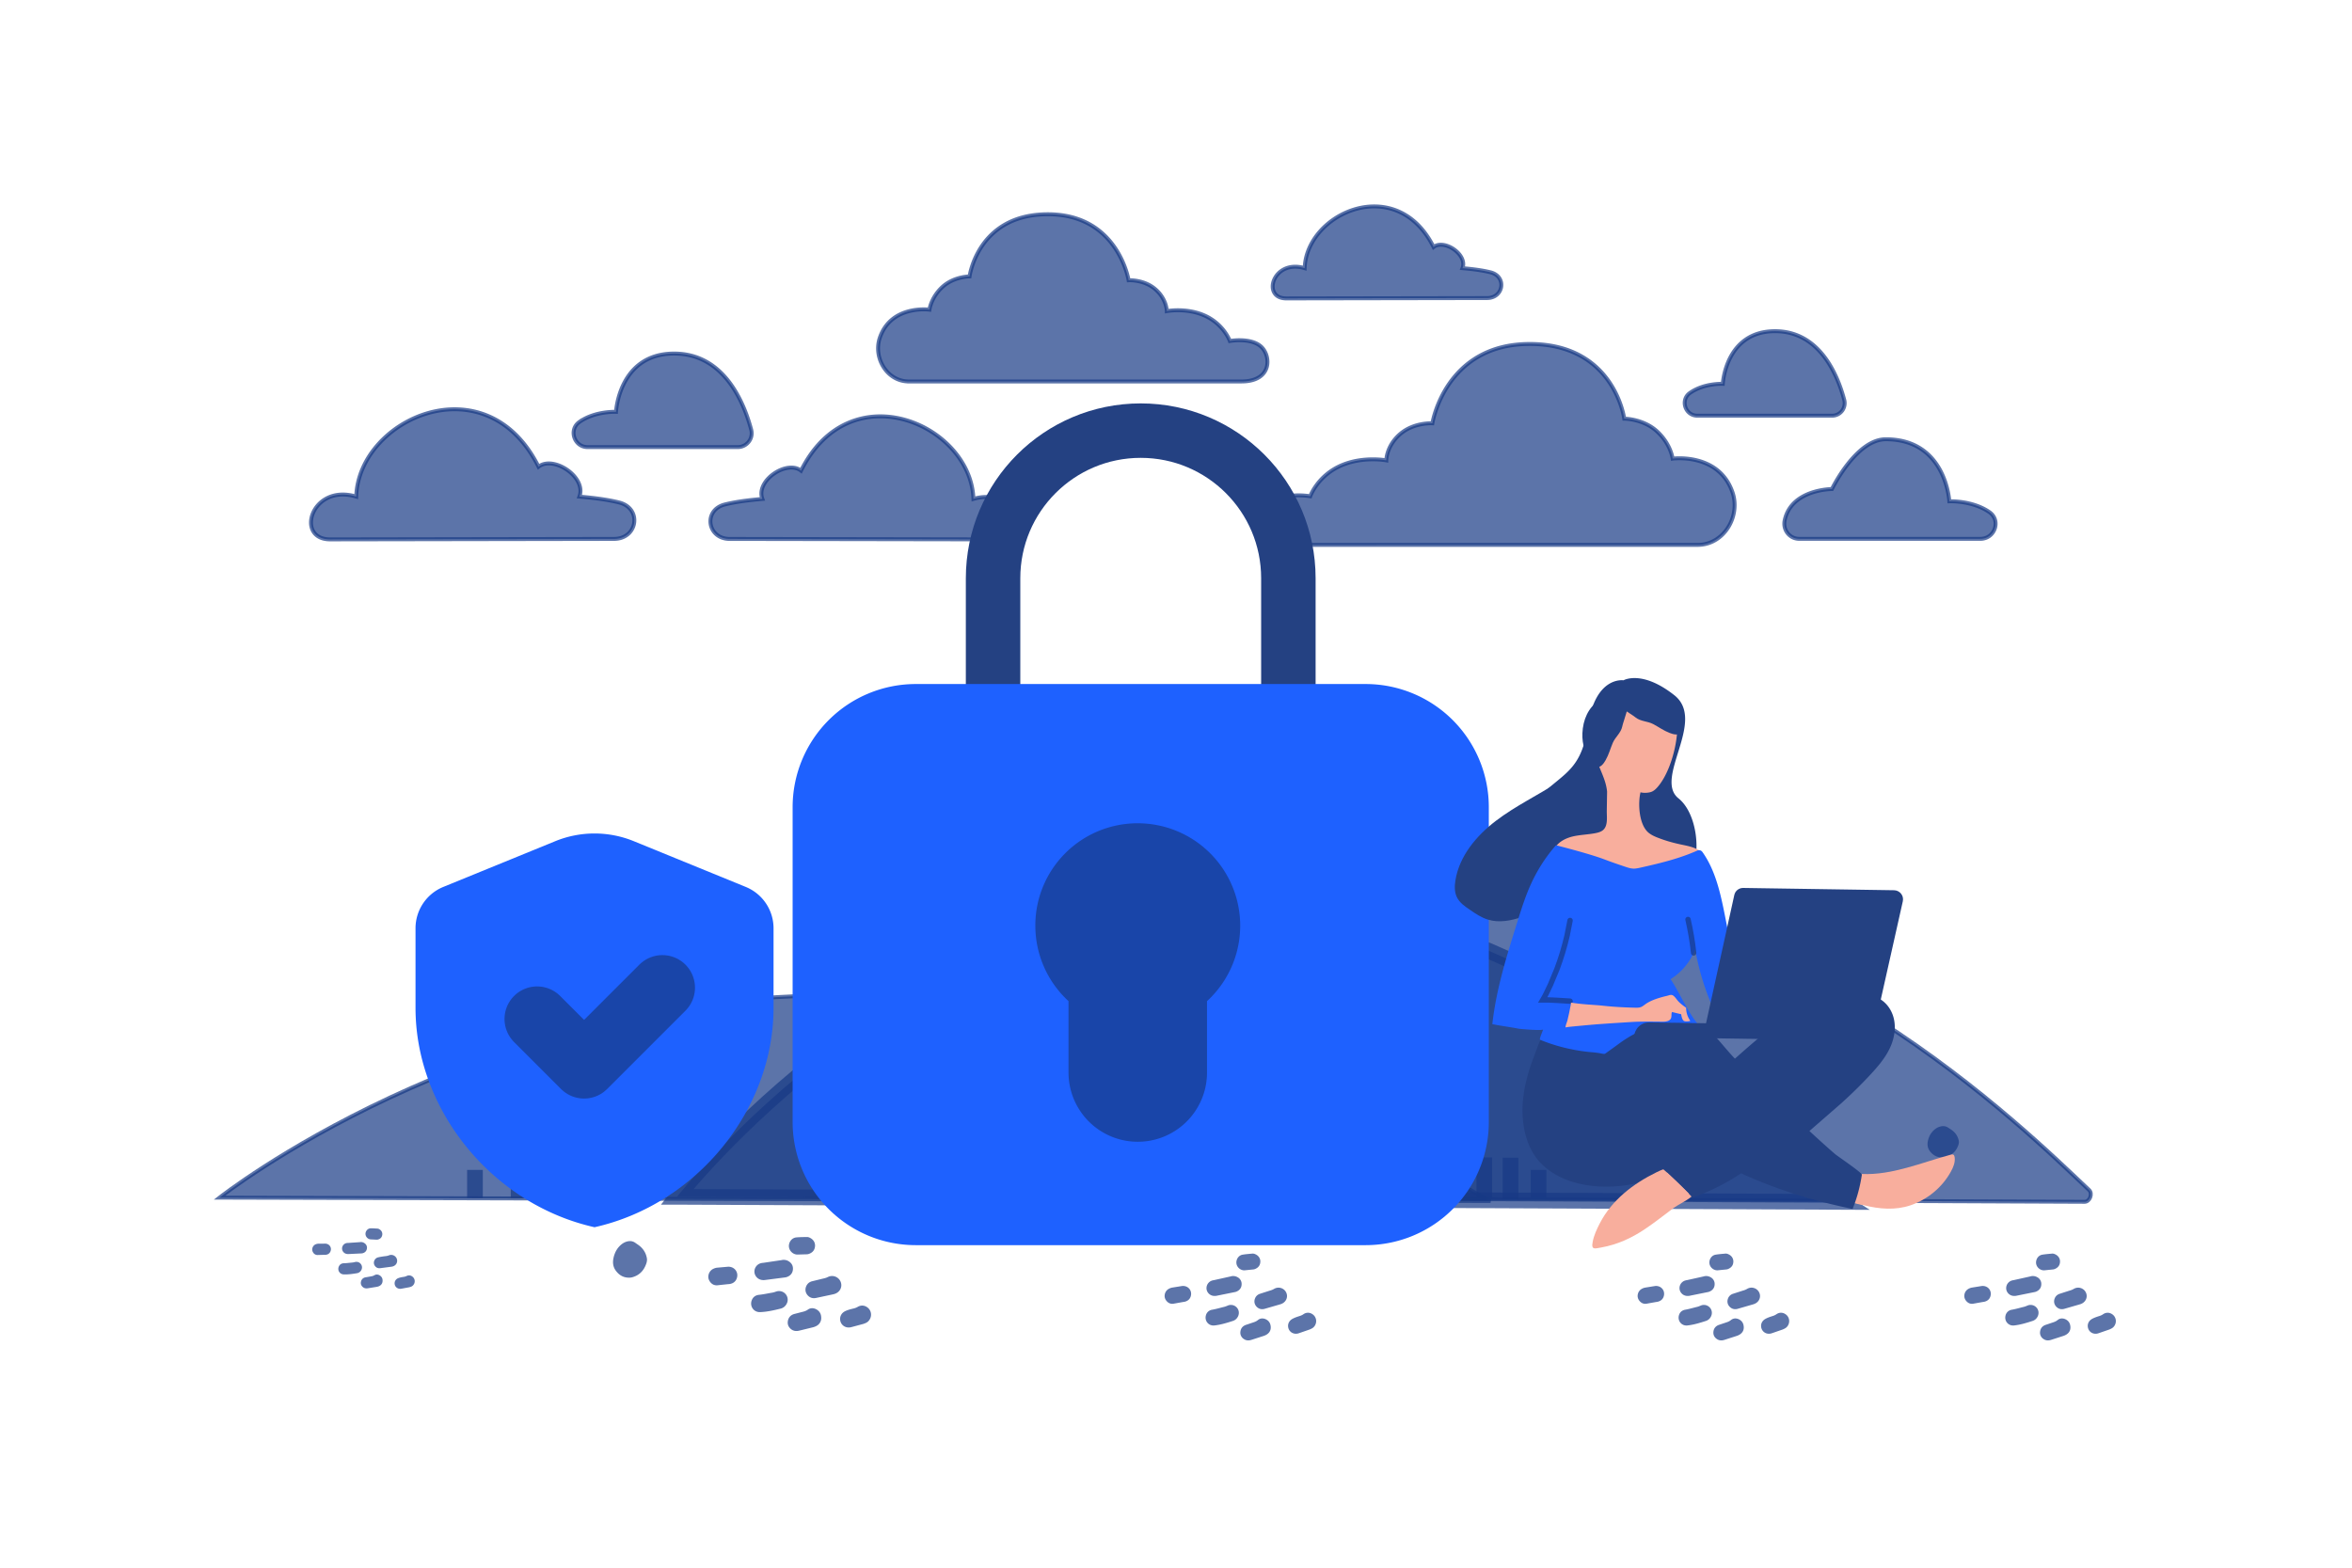 <svg xmlns="http://www.w3.org/2000/svg" width="600" height="400" fill="none" xmlns:v="https://vecta.io/nano"><style><![CDATA[.B{stroke-opacity:.7}.C{stroke:#173985}.D{fill-rule:evenodd}.E{fill-opacity:.7}.F{stroke-linecap:round}.G{fill:#f8ae9d}.H{fill:#173985}.I{stroke-width:4}.J{fill:#1e61ff}.K{fill:#244182}.L{stroke-linejoin:round}.M{stroke-width:1.376}.N{stroke-miterlimit:10}]]></style><g class="C D H B E"><path d="M241.743 305.385c-1.108-.006-1.73-1.24-1.018-2.088 10.206-12.162 65.467-73.662 140.121-74.619 75.127-.963 136.391 60.193 152.093 74.965.974.916.172 3.01-1.165 3.004l-290.031-1.262h0z"/><path d="M172.705 305.373s58.966-75.633 141.819-76.695c83.228-1.067 149.443 74.105 155.543 77.989l-297.362-1.294h0z" class="I"/></g><path d="M146.467 293.485v-15.364m83.087 15.364v-15.364m-72.883 15.364v-10.636m82.356 10.636v-10.636m146.306 23.181v-10.636m-249.07-1.909v-10.636m83.087 10.636v-10.636m142.849 23.181v-10.636" class="B C I"/><path d="M56 305.579s64.294-50.857 154.633-51.572c90.749-.717 162.947 49.831 169.598 52.442L56 305.579z" class="B C D E H"/><path d="M132.29 305.655v-10.332m90.594 10.332v-10.332m155.757 10.332v-10.332m-235.225 10.332v-7.153m89.797 7.153v-7.153m159.28 7.153v-7.153m-271.329 7.153v-7.153m90.594 7.153v-7.153" class="I B C"/><g class="H E"><path d="M193.67 326.374c-.784-.387-1.277-1.237-1.211-2.085.033-.45.201-.879.484-1.23a2.22 2.22 0 0 1 1.098-.734c.243-.071.501-.096.756-.124l4.544-.674a2.4 2.4 0 0 1 1.901.321c.777.496 1.123 1.224 1.027 2.121s-.626 1.518-1.476 1.841c-.16.06-.326.102-.496.125l-5.256.676c-.483.036-.94-.022-1.371-.237h0zm7.041 6.225c-.326.675-.884 1.128-1.58 1.302-1.713.425-3.443.82-5.214.89-1.616.061-2.695-1.456-2.164-2.964.303-.862.97-1.351 1.86-1.445 1.149-.119 2.264-.373 3.398-.559.361-.059.696-.185 1.04-.296a2.21 2.21 0 0 1 1.291-.024c.423.121.8.366 1.082.704a2.18 2.18 0 0 1 .287 2.392h0zm5.004-4.513c.288-.587.754-.963 1.376-1.149l2.846-.695c.438-.085.857-.207 1.263-.41.29-.146.608-.23.932-.248s.649.032.954.145a2.37 2.37 0 0 1 .816.514c.234.225.419.496.544.796.508 1.227-.101 2.572-1.389 3.054a3.22 3.22 0 0 1-.551.162l-4.238.903c-.871.205-1.647.003-2.253-.685-.591-.674-.7-1.578-.3-2.387h0zm2.462 5.953c.938.496 1.308 1.252 1.32 2.187a2.23 2.23 0 0 1-1.222 2.091 3.78 3.78 0 0 1-.951.362l-3.473.847c-.739.175-1.446.094-2.056-.393-.671-.538-.959-1.254-.803-2.1.163-.89.714-1.49 1.583-1.755l2.042-.527c.519-.12 1.004-.266 1.459-.589.675-.485 1.431-.448 2.101-.123h0zm13.79 2.43c-.23.472-.576.843-1.057 1.068-.271.125-.547.238-.833.309l-2.892.774c-1.457.403-2.789-.53-2.868-1.974-.049-.905.46-1.719 1.348-2.129.66-.305 1.363-.482 2.066-.648.376-.09.724-.21 1.059-.41.908-.544 1.931-.412 2.702.31.73.686.924 1.782.475 2.7h0zm-41.03-11.724c.256-.47.6-.806 1.058-1.014.312-.144.636-.248.978-.28l2.732-.24c1.652-.07 2.778 1.395 2.256 2.939-.272.809-.878 1.285-1.709 1.451-.267.054-.549.052-.822.086l-2.217.236c-.872.141-1.596-.184-2.104-.908-.514-.722-.524-1.502-.172-2.27zm25.721-8.897c.867.445 1.324 1.239 1.257 2.119-.072.946-.57 1.578-1.442 1.922a1.87 1.87 0 0 1-.617.145l-2.422.07c-.455.002-.878-.146-1.256-.415-.747-.545-1.082-1.433-.864-2.307.225-.886.923-1.567 1.82-1.652.887-.085 1.783-.085 2.674-.104a1.62 1.62 0 0 1 .85.222h0zm-118.713 3.907c-.483-.288-.756-.859-.67-1.4.044-.286.174-.553.373-.764a1.43 1.43 0 0 1 .742-.415c.16-.033.327-.036.491-.041l2.951-.2c.21-.035.426-.026.633.026a1.54 1.54 0 0 1 .57.278 1.35 1.35 0 0 1 .551 1.413c-.109.573-.479.942-1.041 1.105-.106.03-.215.049-.325.056l-3.407.164c-.311-.001-.602-.062-.867-.222h0zm4.199 4.354c-.112.199-.267.37-.454.501s-.401.217-.626.254c-1.121.185-2.251.349-3.39.304-1.041-.043-1.655-1.071-1.237-2.012.239-.538.691-.817 1.267-.832.743-.018 1.471-.123 2.209-.185.235-.02.456-.083.683-.137.573-.135 1.147.087 1.487.558.33.458.354 1.061.062 1.549h0zm3.441-2.64c.215-.362.533-.579.941-.666.615-.132 1.237-.232 1.863-.301a3.13 3.13 0 0 0 .831-.199c.194-.078.402-.116.611-.111s.415.053.604.142.359.214.498.371a1.54 1.54 0 0 1 .308.539c.263.813-.196 1.645-1.048 1.888-.118.036-.239.062-.362.076l-2.765.363c-.569.086-1.057-.082-1.411-.554-.345-.464-.368-1.049-.071-1.548h0zm1.276 3.945c.576.366.775.87.735 1.471-.039.594-.345 1.03-.891 1.279-.2.089-.412.151-.629.184l-2.271.366c-.483.074-.933-.014-1.299-.358-.403-.379-.551-.853-.407-1.388a1.38 1.38 0 0 1 1.105-1.045l1.337-.234c.339-.05.658-.12.966-.303.458-.277.941-.215 1.355.028h0zm8.724 2.264c-.173.291-.414.511-.734.631a2.98 2.98 0 0 1-.55.156l-1.895.349c-.955.184-1.762-.483-1.739-1.413.015-.584.383-1.08.974-1.297.439-.163.899-.24 1.358-.311.243-.032.48-.103.701-.209.61-.303 1.26-.165 1.717.337.434.478.502 1.191.168 1.757h0zm-25.726-9.619c.189-.288.427-.486.731-.596.207-.076.421-.126.641-.13l1.765-.014c1.064.039 1.711 1.037 1.297 2.001-.215.505-.629.779-1.171.844-.174.021-.355.005-.532.013l-1.434.038a1.31 1.31 0 0 1-1.303-.69c-.293-.49-.26-.99.005-1.466h0zm16.957-4.393c.534.329.786.863.699 1.423-.095.604-.447.984-1.023 1.16a1.27 1.27 0 0 1-.404.062l-1.557-.08a1.36 1.36 0 0 1-.784-.33c-.452-.388-.621-.975-.437-1.524.189-.557.672-.958 1.252-.967.573-.009 1.149.037 1.721.07a1.04 1.04 0 0 1 .534.186h0zm212.208 16.839c-.743-.303-1.251-1.049-1.245-1.83a2.04 2.04 0 0 1 .361-1.158c.236-.34.57-.6.957-.745.218-.08.454-.121.684-.163l4.118-.916c.289-.095.595-.129.898-.1a2.21 2.21 0 0 1 .864.269 1.93 1.93 0 0 1 1.079 1.875c-.031.832-.473 1.432-1.231 1.782-.142.066-.292.115-.445.148l-4.769.965c-.44.065-.862.042-1.271-.127h0zm6.858 5.236c-.255.64-.736 1.091-1.362 1.297-1.541.501-3.099.977-4.715 1.157-1.477.163-2.564-1.155-2.178-2.57a1.92 1.92 0 0 1 1.609-1.446c1.044-.185 2.049-.491 3.075-.736.326-.078.625-.215.933-.34.374-.152.785-.189 1.18-.106a2.02 2.02 0 0 1 1.037.573c.564.575.727 1.42.421 2.171zm4.284-4.462c.226-.556.627-.931 1.185-1.142l2.561-.824a4.47 4.47 0 0 0 1.129-.458 2.15 2.15 0 0 1 .837-.288 2.16 2.16 0 0 1 .883.07c.286.083.552.225.782.416a2.18 2.18 0 0 1 .55.694c.545 1.089.076 2.361-1.072 2.888a2.96 2.96 0 0 1-.494.184l-3.82 1.105c-.785.245-1.508.112-2.108-.478-.586-.579-.746-1.399-.433-2.167h0zm2.647 5.29c.891.392 1.279 1.06 1.352 1.916.072.846-.266 1.526-.982 1.994a3.45 3.45 0 0 1-.846.395l-3.124 1.004c-.666.209-1.318.181-1.91-.225a1.9 1.9 0 0 1-.872-1.87c.09-.826.555-1.412 1.334-1.711l1.835-.617c.467-.144.901-.31 1.297-.635.586-.489 1.281-.505 1.916-.251h0zm12.787 1.318c-.18.447-.473.81-.898 1.047-.24.133-.485.255-.743.338l-2.597.899c-1.307.466-2.589-.302-2.755-1.619-.105-.826.308-1.604 1.094-2.038.584-.323 1.216-.531 1.849-.73.338-.107.649-.239.943-.445.796-.558 1.741-.504 2.494.107a2.12 2.12 0 0 1 .613 2.441h0zm-38.342-8.037c.203-.447.497-.777.901-.998a2.76 2.76 0 0 1 .878-.32l2.485-.4c1.509-.173 2.636 1.095 2.26 2.543-.195.759-.719 1.235-1.469 1.442-.242.066-.5.083-.748.132l-2.014.362c-.789.186-1.473-.064-1.986-.693-.519-.627-.58-1.341-.307-2.068h0zm22.967-9.838c.823.35 1.294 1.047 1.291 1.857-.005.872-.419 1.483-1.195 1.855-.174.089-.361.148-.555.173l-2.213.224c-.417.032-.814-.076-1.178-.298-.72-.449-1.085-1.241-.942-2.055.147-.826.742-1.496 1.558-1.633.806-.136 1.627-.195 2.441-.271a1.49 1.49 0 0 1 .793.148h0zm109.466 10.493c-.744-.303-1.251-1.049-1.246-1.83 0-.413.126-.817.362-1.158s.57-.6.957-.745c.218-.08.453-.121.684-.163l4.117-.916a2.21 2.21 0 0 1 1.762.169 1.93 1.93 0 0 1 1.08 1.875c-.031.832-.474 1.432-1.231 1.782-.143.066-.292.115-.445.148l-4.769.965c-.44.065-.862.042-1.271-.127h0zm6.858 5.236c-.256.64-.736 1.091-1.362 1.297-1.541.501-3.099.977-4.716 1.157-1.476.163-2.564-1.155-2.177-2.57.221-.81.799-1.302 1.609-1.446 1.044-.185 2.048-.491 3.074-.736.327-.078.626-.215.934-.34.374-.152.785-.189 1.18-.106s.756.283 1.037.573c.564.575.727 1.42.421 2.171zm4.284-4.462c.226-.556.627-.931 1.184-1.142l2.562-.824c.395-.107.77-.246 1.128-.458a2.16 2.16 0 0 1 1.721-.218 2.16 2.16 0 0 1 .781.416 2.17 2.17 0 0 1 .55.694c.546 1.089.077 2.361-1.071 2.888a2.99 2.99 0 0 1-.494.184l-3.821 1.105c-.784.245-1.508.112-2.108-.478-.586-.579-.745-1.399-.432-2.167h0zm2.647 5.29c.891.392 1.279 1.06 1.352 1.916.072.846-.267 1.526-.982 1.994a3.44 3.44 0 0 1-.847.395l-3.124 1.004c-.665.209-1.318.181-1.909-.225-.649-.449-.96-1.085-.873-1.87.09-.826.556-1.412 1.334-1.711l1.836-.617c.467-.144.901-.31 1.296-.635.587-.489 1.282-.505 1.917-.251h0zm12.787 1.318c-.18.447-.473.81-.898 1.047-.24.133-.485.255-.743.338l-2.597.899c-1.308.466-2.589-.302-2.756-1.619-.104-.826.308-1.604 1.095-2.038.584-.323 1.216-.531 1.849-.73a3.36 3.36 0 0 0 .942-.445c.796-.558 1.742-.504 2.495.107.713.58.963 1.57.613 2.441h0zm-38.342-8.037c.203-.447.496-.777.901-.998.272-.156.569-.264.877-.32l2.486-.4c1.509-.173 2.636 1.095 2.26 2.543-.196.759-.72 1.235-1.47 1.442-.241.066-.499.083-.747.132l-2.015.362c-.788.186-1.472-.064-1.986-.693s-.579-1.341-.306-2.068h0zm22.967-9.838c.823.35 1.293 1.047 1.291 1.857-.005.872-.42 1.483-1.195 1.855a1.7 1.7 0 0 1-.555.173l-2.214.224c-.416.032-.813-.076-1.177-.298-.72-.449-1.085-1.241-.943-2.055.148-.826.742-1.496 1.558-1.633.806-.136 1.628-.195 2.442-.271a1.49 1.49 0 0 1 .793.148h0zm72.132 10.493c-.743-.303-1.251-1.049-1.245-1.83a2.04 2.04 0 0 1 .361-1.158c.236-.34.57-.6.957-.745.218-.08.454-.121.684-.163l4.118-.916c.289-.095.595-.129.898-.1a2.21 2.21 0 0 1 .864.269 1.93 1.93 0 0 1 1.079 1.875c-.031.832-.473 1.432-1.231 1.782-.142.066-.292.115-.445.148l-4.769.965c-.44.065-.862.042-1.271-.127h0zm6.858 5.236c-.255.64-.736 1.091-1.362 1.297-1.541.501-3.099.977-4.715 1.157-1.477.163-2.564-1.155-2.178-2.57a1.92 1.92 0 0 1 1.609-1.446c1.044-.185 2.049-.491 3.075-.736.326-.078.625-.215.933-.34.374-.152.785-.189 1.18-.106a2.02 2.02 0 0 1 1.037.573c.564.575.727 1.42.421 2.171zm4.284-4.462c.226-.556.627-.931 1.185-1.142l2.561-.824a4.47 4.47 0 0 0 1.129-.458 2.15 2.15 0 0 1 .837-.288 2.16 2.16 0 0 1 .883.07c.286.083.552.225.782.416a2.18 2.18 0 0 1 .55.694c.545 1.089.076 2.361-1.072 2.888a2.99 2.99 0 0 1-.494.184l-3.82 1.105c-.785.245-1.508.112-2.108-.478-.586-.579-.746-1.399-.433-2.167h0zm2.647 5.29c.891.392 1.279 1.06 1.352 1.916.072.846-.266 1.526-.982 1.994a3.45 3.45 0 0 1-.846.395l-3.124 1.004c-.666.209-1.318.181-1.91-.225a1.9 1.9 0 0 1-.872-1.87c.09-.826.555-1.412 1.334-1.711l1.835-.617c.467-.144.901-.31 1.297-.635.586-.489 1.281-.505 1.916-.251h0zm12.787 1.318c-.18.447-.473.81-.898 1.047-.24.133-.485.255-.743.338l-2.597.899c-1.307.466-2.589-.302-2.755-1.619-.105-.826.308-1.604 1.094-2.038.584-.323 1.216-.531 1.849-.73.338-.107.649-.239.943-.445.796-.558 1.741-.504 2.494.107a2.12 2.12 0 0 1 .613 2.441h0zm-38.342-8.037c.203-.447.497-.777.901-.998a2.76 2.76 0 0 1 .878-.32l2.485-.4c1.509-.173 2.636 1.095 2.26 2.543-.195.759-.719 1.235-1.469 1.442-.242.066-.5.083-.748.132l-2.014.362c-.789.186-1.473-.064-1.986-.693-.519-.627-.58-1.341-.307-2.068h0zm22.967-9.838c.823.35 1.294 1.047 1.291 1.857-.005.872-.419 1.483-1.195 1.855-.174.089-.361.148-.555.173l-2.213.224c-.417.032-.814-.076-1.178-.298-.72-.449-1.085-1.241-.942-2.055.147-.826.742-1.496 1.558-1.633.806-.136 1.627-.195 2.441-.271a1.49 1.49 0 0 1 .793.148h0zm-363.87 5.984c-1.4-.027-2.468-.69-3.283-1.82-.739-1.023-.813-2.162-.531-3.353.258-1.094.739-2.078 1.52-2.878.698-.717 1.534-1.212 2.546-1.274.554-.034 1.08.146 1.532.488l.733.507c1.144.827 1.889 1.931 2.147 3.349.08.426.021.861-.111 1.272-.581 1.811-1.716 3.058-3.541 3.589a3.01 3.01 0 0 1-1.012.12h0zm335.028-30.666c-1.292-.023-2.278-.591-3.03-1.56-.683-.877-.75-1.853-.49-2.874.238-.938.682-1.781 1.402-2.467.645-.614 1.417-1.038 2.351-1.092.505-.025 1.003.122 1.413.418l.678.435c1.056.709 1.744 1.655 1.982 2.871.073.365.019.738-.103 1.09-.536 1.552-1.584 2.621-3.269 3.076-.304.084-.619.118-.934.103h0z"/><path d="M84.226 137.625c-9.043 0-4.812-14.341 6.645-10.916.635-19.911 33.09-34.48 46.51-7.624 3.794-3.002 12.314 2.669 10.428 7.624 4.214.36 7.53.847 10.11 1.493 5.956 1.491 4.778 9.355-1.362 9.3l-72.331.123h0zm170.381 0c8.552 0 4.551-13.56-6.283-10.322-.6-18.828-31.29-32.604-43.981-7.209-3.588-2.839-11.644 2.523-9.86 7.209-3.986.34-7.121.802-9.561 1.412-5.633 1.41-4.517 8.846 1.289 8.794l68.396.116h0zm73.519-61.484c-6.394 0-3.402-10.14 4.699-7.717.448-14.079 23.396-24.38 32.886-5.391 2.682-2.123 8.707 1.887 7.373 5.391 2.98.254 5.325.599 7.149 1.055 4.212 1.054 3.378 6.615-.964 6.576l-51.143.086h0zm-139.92 37.941h-38.31c-3.425 0-4.901-4.444-2.098-6.415a3.2 3.2 0 0 1 .119-.084c3.99-2.749 9.228-2.499 9.228-2.499s.748-14.873 14.839-14.873c12.741 0 17.821 12.532 19.653 19.436.596 2.242-1.115 4.435-3.431 4.435h0zm279.187-8.018h-34.414c-3.077 0-4.402-4.014-1.885-5.795l.107-.076c3.585-2.482 8.29-2.256 8.29-2.256s.672-13.433 13.33-13.433c11.445 0 16.009 11.319 17.655 17.554a3.2 3.2 0 0 1-3.083 4.007h0zm-8.373 31.423h46.167c3.738 0 5.35-4.731 2.29-6.83-.043-.03-.086-.059-.13-.088-4.355-2.927-10.072-2.662-10.072-2.662s-.816-15.831-16.196-15.831c-7.604 0-13.749 12.705-13.749 12.705s-10.344 0-12.056 7.984c-.517 2.418 1.217 4.722 3.746 4.722zm-25.967 1.545H330.701c-9.608 0-9.167-7.952-6.028-10.723 3.216-2.84 9.572-1.688 9.572-1.688s1.892-5.348 8.12-7.952c5.509-2.304 11.28-1.208 11.28-1.208s0-3.671 3.528-6.711 8.23-2.745 8.23-2.745 3.234-20.242 24.84-20.242 24.104 19.06 24.104 19.06 4.85 0 8.377 3.25 3.969 6.944 3.969 6.944 11.796-1.598 15.286 8.632c2.078 6.098-2.193 13.383-8.926 13.383h0zM231.836 97.333h84.838c7.963 0 7.598-6.618 4.997-8.924-2.666-2.363-7.934-1.405-7.934-1.405s-1.569-4.451-6.731-6.618c-4.567-1.917-9.35-1.005-9.35-1.005s0-3.055-2.924-5.585-6.823-2.285-6.823-2.285-2.679-16.845-20.588-16.845-19.979 15.861-19.979 15.861-4.02 0-6.944 2.705-3.289 5.779-3.289 5.779-9.778-1.33-12.67 7.183c-1.724 5.074 1.817 11.137 7.397 11.137h0z" class="B C D"/></g><g class="L"><path d="M253.334 175.791v-28.249c0-20.801 16.865-37.667 37.667-37.667s37.666 16.866 37.666 37.667v28.249" stroke="#244182" stroke-width="13.893" class="F"/><path d="M348.381 309.239H233.619a22.95 22.95 0 0 1-22.952-22.953v-80.333A22.95 22.95 0 0 1 233.619 183h114.762a22.95 22.95 0 0 1 22.952 22.953v80.333a22.95 22.95 0 0 1-22.952 22.953h0z" stroke="#1e61ff" stroke-width="16.932" class="D J"/><path d="M290.214 227.725c-4.673 0-8.466 3.793-8.432 8.466a8.47 8.47 0 0 0 8.465 8.466 8.47 8.47 0 0 0 8.466-8.466c0-4.673-3.792-8.466-8.499-8.466m.032 45.93v-28.784 28.784z" stroke-width="35.331" class="B C F"/></g><path d="M197.333 257.177c0 25.881-19.482 50.08-45.666 55.956C125.483 307.257 106 283.058 106 257.177v-20.33c.001-2.264.676-4.477 1.94-6.356s3.058-3.339 5.155-4.193l28.542-11.661c6.428-2.627 13.631-2.627 20.059 0l28.542 11.661a11.4 11.4 0 0 1 7.095 10.549v20.33z" class="D J"/><path d="M168.982 252.009l-19.979 19.978L137.015 260" stroke-width="16.625" class="B C F L"/><g class="G"><path d="M487.371 307.539c4.344-1.468 8.11-4.594 10.308-8.604.622-1.106 1.129-2.376.962-3.634-.042-.256-.108-.559-.338-.679-.208-.119-.488-.053-.721.013-7.256 1.958-14.928 5.256-22.544 4.908-.349-.005-.697-.033-1.001.102-.374.156-.612.502-.78.871-.576 1.199-1.075 3.469-.886 4.819.231 1.607 1.784 1.84 3.15 2.186 3.889.988 7.973 1.33 11.85.018z"/><path d="M488.042 298.533c.585-.247 1.192-.493 1.82-.507s1.319.322 1.519.929c.134.421.01.86-.158 1.253-.457 1.015-1.26 1.839-2.107 2.57-3.249 2.739-7.409 4.395-11.666 4.656-1.883.111-3.856-.059-5.516-.943.829-1.01.665-2.453.754-3.73.266-3.737 3.451-2.318 6.007-2.325 3.208-.068 6.4-.693 9.347-1.903h0z"/></g><g class="K"><path d="M390.822 270.891l-.146.417c-1.021 2.959-1.811 6.013-2.137 9.145-.599 5.754.53 12.486 4.859 16.665 5.771 5.572 15.029 6.433 22.555 5.106a19.04 19.04 0 0 0 8.445-3.752c2.452 2.221 5.087 4.655 7.281 7.128 4.405-1.541 8.598-3.632 12.479-6.223 9.185 4.205 18.552 7.043 28.443 9.099a38.37 38.37 0 0 0 2.364-8.748c.076-.487-6.088-4.647-6.799-5.238-2.134-1.799-6.579-5.909-6.579-5.909l8.053-7.012a116.49 116.49 0 0 0 7.454-7.322c1.961-2.108 3.877-4.333 5.079-6.964 1.201-2.607 1.643-5.691.638-8.402-3.171-8.436-15.973-5.47-21.919-2.563-4.917 2.411-9.222 5.925-13.366 9.487-1.671 1.415-3.32 2.877-4.945 4.316-1.281-1.32-2.696-3.038-3.906-4.428-1.302-1.506-2.79-2.924-4.59-3.81-1.89-.959-3.635-.822-5.652-1.109-.904-.13-1.784-.399-2.664-.551-2.642-.482-5.438.033-7.759 1.392-2.204 1.291-3.993 2.821-6.58 3.316-2.936.56-6.347.229-9.292-.164-2.643-.366-5.33-.964-7.963-.447-1.096.216-1.514 1.743-1.876 2.621l-1.477 3.95h0zm23.333-97.309s-7.11-1.131-9.019 11.42c-2.121 13.953-7.786 11.658-16.782 22.988-5.258 6.621.275 18.313 11.519 18.081 11.244-.226 21.398-3.478 27.865-2.086s6.823-15.175.442-20.286 7.224-19.788-1.067-26.324-12.958-3.793-12.958-3.793z"/><path d="M371.657 228.927c-.648-1.332-.609-2.88-.375-4.325 1.013-6.2 5.359-11.381 10.339-15.177 4.996-3.806 10.715-6.524 15.972-9.935 1.364-.888 2.732-1.845 4.298-2.325s3.388-.428 4.681.582c.913.708 1.441 1.804 1.748 2.9.673 2.4.415 4.942.005 7.376-.514 3.071-1.267 6.11-2.504 8.932-.992 2.277-2.607 4.62-5.034 5.066-.702 2.72-2.148 5.27-4.175 7.222-2.319 2.236-5.259 3.699-8.311 4.721-2.812.943-5.887 1.559-8.715.679-1.679-.513-3.157-1.5-4.603-2.506-1.29-.858-2.629-1.796-3.326-3.21h0zm25.41-4.134l1.66-2.635c-.351.03-.697.112-1.025.242-.911.394-1.46 1.83-.635 2.393z"/></g><path d="M427.824 184.619c.086.466.101.954.07 1.512a31.05 31.05 0 0 1-2.073 9.495c-.724 1.801-1.611 3.577-2.866 5.069-.52.619-1.11 1.191-1.88 1.412-.793.22-1.793.251-2.58.054-.694 2.87-.404 8.288 2.074 10.324.758.616 1.658 1.002 2.559 1.341 1.755.677 3.583 1.193 5.413 1.592 2.084.45 4.356.787 5.82 2.319.184.189.366.448.292.702-.049.162-.167.276-.308.367-1.152.935-2.578 1.448-4.003 1.937-2.499.846-5.065 1.55-7.675 2.022-2.726.493-5.542.729-8.302.431-2.134-.241-4.24-.785-6.178-1.743-2.029-1.007-4.108-1.829-6.208-2.79-1.777-.817-3.528-1.75-5.452-2.081.909-1.729 2.806-2.699 4.695-3.159 1.889-.436 3.865-.476 5.775-.842.63-.129 1.26-.282 1.8-.669 1.48-1.07 1.074-3.446 1.098-5.003l.075-4.924c-.22-2.351-1.189-4.318-2.039-6.468-1.298-3.296-1.566-7.041-.423-10.416 1.143-3.352 3.743-6.264 7.084-7.444s7.351-.516 9.915 1.939c1.626 1.582 2.952 2.996 3.317 5.023z" class="G"/><g class="K"><path d="M417.551 174.147c3.329-.372 6.363 1.259 8.612 3.786 1.893 2.119 3.006 4.916 2.95 7.726-.008.402-.054.838-.28 1.199-.602.864-1.91.546-2.888.161-1.594-.616-2.78-1.515-4.226-2.274s-3.199-.648-4.492-1.696c-1.222-1.01-5.414-3.139-5.527-4.784-.143-2.01 3.541-3.653 5.081-3.987.22-.069.477-.1.77-.131h0z"/><path d="M407.958 178.699c-2.816 1.816-4.137 4.996-4.283 8.376-.129 2.838.776 5.709 2.595 7.852.26.306.571.616.975.752 1.012.29 1.824-.782 2.34-1.699.846-1.485 1.197-2.932 1.838-4.433s2.07-2.524 2.41-4.154c.308-1.554 2.213-5.853 1.262-7.2-1.161-1.648-5.054-.593-6.458.121-.214.086-.433.223-.679.385z"/></g><path d="M433.001 217.02a1.05 1.05 0 0 1 1.273.345c3.322 4.65 4.605 10.479 5.727 16.096 1.274 6.386 2.408 12.794 3.496 19.2.065.326.106.676-.038.976s-.472.457-.776.592l-5.781 2.747c-2.071-4.713-3.564-9.659-4.447-14.73-1.232 3.119-3.457 5.827-6.296 7.596 2.115 3.029 4.718 9.087 7.258 11.751.388.424 2.791-.236 3.328-.414.334.958-1.23-.065-1.222.911-1.444.211-3.289-.654-4.774-.839-1.79-.209-3.597-.221-5.39-.036-2.979.327-5.874 1.259-8.522 2.66a30.29 30.29 0 0 0-3.777 2.382c-1.034.774-3.595 2.594-3.595 2.594-.188.137-1.068-.062-1.276-.112a23.46 23.46 0 0 0-1.832-.237c-1.54-.12-3.073-.322-4.592-.604-3.035-.557-6.02-1.416-8.883-2.598-.275-.213.708-2.243.761-2.638-.052.371-5.692-.086-6.248-.187-2.224-.452-4.474-.696-6.698-1.171.996-8.954 3.73-17.603 6.416-26.183 1.051-3.376 2.124-6.753 3.614-9.937 1.584-3.391 3.631-6.567 6.09-9.388.072-.069.188-.113.281-.089 1.18.297 8.379 2.15 11.96 3.482 1.825.702 3.675 1.334 5.547 1.966.74.244 1.503.488 2.27.476.512-.015 1.024-.124 1.514-.232 4.989-1.11 9.98-2.312 14.612-4.379h0z" class="J"/><path d="M400.526 234.86l-.756 3.846c-.669 2.891-1.527 5.734-2.569 8.512l-1.712 4.11-.96 2.007-.503.992-.453.782c.999-.03 5.932.254 6.954.339" class="B C F M N"/><path d="M400.687 256.449l-.379 1.946-.447 1.945c-.148.556-.484 1.247-.493 1.829.002-.117 3.957-.452 4.329-.492 4.12-.402 8.259-.642 12.376-.904 2.675-.169 5.3-.106 7.972-.088.789.012 1.72-.068 2.148-.712.357-.552.066-1.253.352-1.76.185.049 2.338.593 2.316.546.085.49.255 1.514.763 1.754.185.073.37.099.556.102.279.004.558-.038.837-.08a.19.19 0 0 0 .118-.045c.046-.046.001-.116-.044-.187a5.53 5.53 0 0 1-.951-3.174c-.667-.452-1.333-.973-1.905-1.54-.458-.471-.797-1.08-1.302-1.483-.528-.449-1.043-.179-1.626-.025a27.66 27.66 0 0 0-2.007.528c-1.284.398-2.569.89-3.651 1.686-.375.274-.728.57-1.172.703-.42.133-.885.126-1.326.119-2.718-.064-5.434-.198-8.126-.495-2.76-.297-4.643-.256-8.26-.799 0 .023-.003.232-.078.626h0z" class="G"/><path d="M430.615 234.602c.647 2.815 1.126 5.667 1.436 8.539" class="B C F M N"/><path d="M485.411 229.969l-7.976 35.57-60.563-.92c.016-1.011.432-1.973 1.157-2.677s1.7-1.09 2.71-1.075l14.474.22 7.212-32.724c.111-.515.397-.975.808-1.303s.924-.504 1.45-.499l38.517.586c1.463.045 2.535 1.386 2.211 2.822z" class="K"/><g class="G"><path d="M406.295 316.879c.281-1.622 1.073-3.283 1.815-4.736 3.065-5.948 8.543-10.14 14.442-13.025.609-.293 1.217-.586 1.848-.809-.047.07-.095.138-.143.231v.023h-.024c.071-.046.118-.092.188-.137 2.384 2.151 4.928 4.513 7.099 6.893-1.435 1.163-3.517 2.108-4.551 2.882-2.444 1.798-4.797 3.714-7.332 5.396-3.404 2.294-7.032 3.959-11.086 4.688-1.561.278-2.378.568-2.36-.64.026-.186.053-.441.104-.766h0z"/><path d="M410.249 312.199c1.578-2.974 4.029-5.236 6.708-7.24l5.777-3.979c.54-.364 1.601-1.347 2.514-1.821l5.611 5.43c-5.817 3.536-10.999 8.151-17.38 10.657-.585.223-1.192.446-1.82.46s-1.298-.252-1.661-.769c-.569-.798-.204-1.885.251-2.738h0z"/></g></svg>